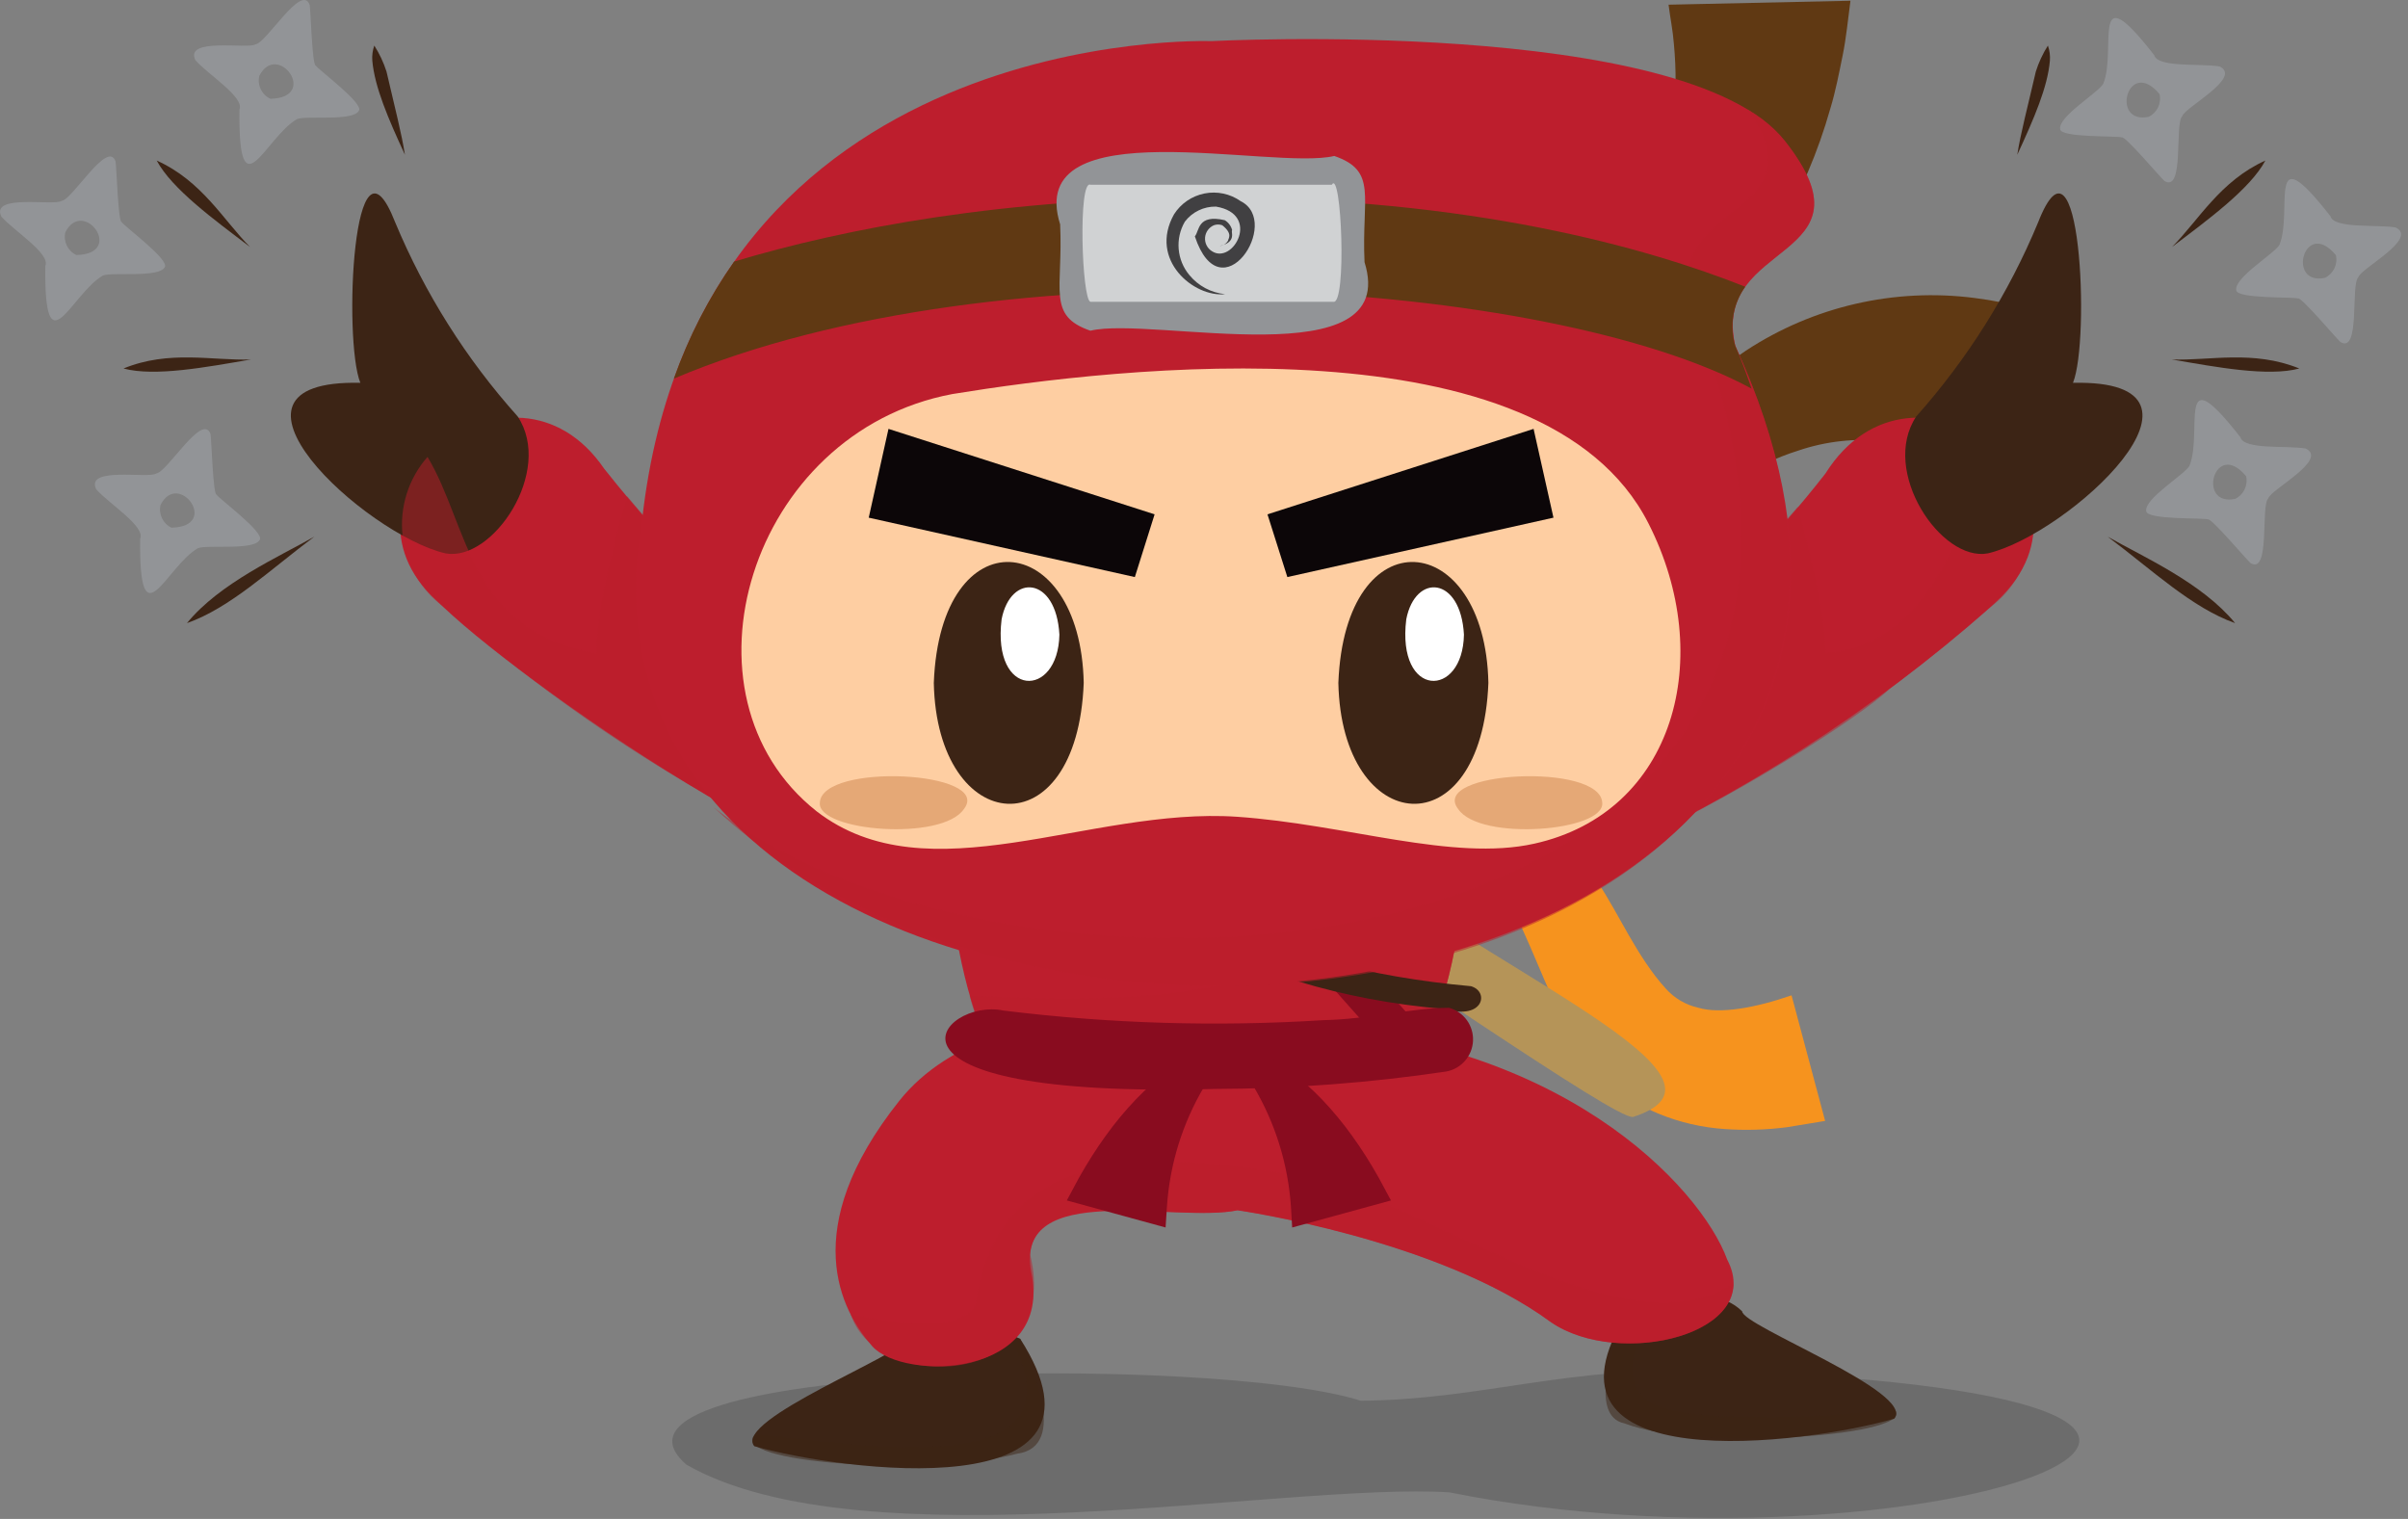 <svg height="123" viewBox="0 0 195 123" width="195" xmlns="http://www.w3.org/2000/svg"><rect x="0" y="0" width="195" height="123" fill="#808080" stroke="none"/><g fill="none"><path d="m139.1 111c-12.12-.46-18.89 2.34-28.9 2.43-12-3.82-64.1-3.08-54.61 5.18 14.3 8.16 48.47 1.4 61.79 2.24 37.62 7.52 81.25-7.69 21.72-9.85z" fill="#000" opacity=".156"/><path d="m141.08 106.19c0 1.18 14.07 6.55 12.32 8.69-7 2.05-30.4 5.14-21.54-8.69 0 0 6.29-2.9 9.22 0z" fill="#3c2415"/><path d="m142.19 114.74c-11.3 0-11.16-2.42-8.47-9.23-.632.193-1.253.42-1.86.68-1.22 2.44-3.28 8.46-.32 9.07 5.9 2.3 24.41 1 21.79-1.21-3.69.519-7.414.75-11.14.69z" fill="#3c2415" opacity=".5"/><path d="m73.4 108.42c-.05 1.18-14.07 6.55-12.32 8.69 7 2 30.4 5.14 21.54-8.69 0 0-6.29-2.9-9.22 0z" fill="#3c2415"/><path d="m82.62 108.42s-.37-.16-1-.38c7.45 13-14.57 8.41-20.47 8.12-2.39 2.26 13.93 3.48 21.21 1.56 4.25-.56 1.09-7.33.26-9.3z" fill="#3c2415" opacity=".5"/><path d="m139.87 102c-2.15-5.88-13.6-18.26-36.12-19-1.07-.38-22.68-4.24-30.94 6.16s-4.69 17-2.18 19.85 14.68 2.6 12.88-6c-1.43-7.53 11.68-3.95 16.71-5 0 0 16.23 2.32 25.36 9.05 5.53 3.82 17.42.94 14.29-5.06z" fill="#bd1e2d"/><path d="m140.37 103.92c-7.88 5.23-21.45-4.17-32.18-8.09-13.35-2.72-27.19-4.1-29.19 9.74-1 2.55-7.33 1.39-10.11.86 2.14 6.6 17.19 5.88 14.53-4.84.41-5.81 12-2.57 16.8-3.6 0 0 16.23 2.32 25.36 9.05 4.9 3.41 14.79 1.56 14.79-3.12z" fill="#bd1e2d" opacity=".5"/><path d="m136.55 32.44.45-.44.38-.39c.26-.24.51-.49.77-.71 1.017-.915 2.1-1.754 3.24-2.51 5.464-3.583 12.029-5.094 18.51-4.26 1.463.183 2.91.474 4.33.87 1.42.38 2.74.92 4.13 1.41l-7 13c-.7-.45-1.39-1-2.11-1.44-4.112-2.487-9.113-3.025-13.66-1.47-.886.28-1.751.62-2.59 1.02-.22.1-.4.21-.6.32 0 0-.19.12-.48.25z" fill="#603913"/><path d="m161.73 48.65-.59.55c-9.498 8.384-20.218 15.273-31.79 20.43-6.39 4.27-15.26 1.9-10.89-5.7 11.08-7.16 20.9-14.76 29.36-25.58 7.18-11.42 23.54 1.29 13.91 10.3z" fill="#bd1e2d"/><path d="m35.37 48.65.58.55c7.39 7 35.54 26.24 41.62 22 7.83-6.63-5-10.06-9.33-14.24-7.194-5.514-13.68-11.896-19.31-19-7.4-10.83-23.03 2.04-13.56 10.69z" fill="#bd1e2d"/><path d="m41.92 33.72c-4.165-4.647-7.518-9.961-9.92-15.72-3.41-8.72-4.22 9.54-2.82 13-13.34-.3.38 12.29 6.89 13.81 3.82.72 8.79-6.66 5.85-11.09z" fill="#3c2415"/><path d="m153.07 55.73c2.33-1.75 5.16-3.94 8.07-6.53 1.971-1.459 3.203-3.709 3.369-6.156.166-2.447-.752-4.843-2.509-6.554-4.12 7.73-5.81 15.54-14.17 16.42 0-3.34-1.45-9-2.24-11.87-7.21 8.3-16 16.35-26.26 22.21-10.33 20.92 29.52-3.25 33.74-7.52z" fill="#bd1e2d" opacity=".5"/><path d="m73 71.7c11.92.3 6.25-9.42-1.31-12.29-7.782-5.459-14.81-11.921-20.9-19.22-.69 2.35-2.52 9-2.49 12.72-10.44-1.91-10.3-10.3-13.68-15.91-1.547 1.755-2.279 4.082-2.016 6.406.263 2.324 1.497 4.429 3.396 5.794 10.41 9.16 23.23 17.46 37 22.5z" fill="#bd1e2d" opacity=".5"/><path d="m111.67 66.09c.277-.185.565-.355.86-.51.27-.13.53-.27.79-.37 1.632-.711 3.401-1.053 5.18-1 2.428.136 4.754 1.019 6.66 2.53.897.684 1.721 1.458 2.46 2.31l1 1.28.87 1.28c1.54 2.29 3.11 5.93 5.4 8.44.691.776 1.607 1.318 2.62 1.55 1.8.54 4.68 0 7.57-1l2.72 10.17-3.1.51c-1.658.215-3.332.265-5 .15-1.867-.121-3.701-.547-5.43-1.26-2.371-1.002-4.422-2.634-5.93-4.72-2.14-2.86-3.34-6.45-5.05-10.2l-.51-1-.55-.89c-.356-.56-.768-1.083-1.23-1.56-.798-.866-1.847-1.461-3-1.7-.596-.101-1.204-.101-1.8 0-.314.039-.625.103-.93.19-.153.036-.303.083-.45.14-.103.046-.21.082-.32.11z" fill="#f6931e"/><path d="m132.24 90.45c-1.49.18-19.64-12.65-36.63-23.45-12.61-9.16-23.35-12.85-21.04-17 2.34-4.59 18.6 10.16 35.62 20.2 13.36 9.68 31.45 17.25 22.05 20.25z" fill="#b59458"/><path d="m117.37 58c-12.84-11.64-27.6-10.49-39.27 0-2.91 3.49-1.39 22.79 3 28.28h33.19c4.47-5.53 6-24.83 3.08-28.28z" fill="#bd1e2d"/><path d="m117.37 58c-.616-.678-1.285-1.307-2-1.88 1.48 25.23-19.28 25.31-36.85 24.51.506 2.026 1.38 3.941 2.58 5.65h33.19c4.47-5.53 6-24.83 3.08-28.28z" fill="#bd1e2d" opacity=".5"/><path d="m109.84 52.68c-9.33-4-14.25-4.14-24.11 0 4.4 4.82 12 13.51 12 13.51z" fill="#97ccef"/><path d="m99.87 66.17 11.67-12.65c-.975-.518-1.977-.985-3-1.4l-10.78 11.68-10.49-11.8c-1.023.4-2.025.854-3 1.36l29.21 32.89h.86c.537-.692.987-1.448 1.34-2.25z" fill="#890c1f"/><path d="m97.21 60.49c-19-.37-19.26-11.77-10-10.39 2.22.86 3.28 2.36 9.4 2.75 4.46.73 10.17-3 13.71-3 12.68 5.58-9.32 11.6-13.11 10.64z" fill="#f6931e"/><path d="m117.13 81.72c-35-2.9-42.55-32.23-36.65-27 .07.31 4.75 22.08 38.64 25.14 1.52.45.98 2.74-1.99 1.86z" fill="#3c2415"/><path d="m186.71 36.32c-1.52-.26-5 .12-5.28-.91-5.27-6.75-3-.44-4.13 2.32-.43.72-3.66 2.66-3.5 3.65 0 .73 4.63.54 5 .68.23-.16 3.07 3.19 3.44 3.53 1.63 1 .81-4.64 1.45-5.24.19-.71 4.9-3.13 3.02-4.03zm-5.71 4.08c-3.14.65-1.67-4.91.89-1.84.169.746-.201 1.509-.89 1.84z" fill="#929497"/><path d="m194 18.42c-1.52-.26-5 .12-5.28-.91-5.27-6.75-3-.44-4.13 2.32-.43.72-3.67 2.66-3.5 3.66 0 .72 4.63.54 5 .68.23-.17 3.06 3.18 3.43 3.52 1.64 1 .82-4.64 1.46-5.24.18-.71 4.9-3.13 3.02-4.03zm-5.73 4.08c-3.14.65-1.67-4.91.89-1.84.169.746-.201 1.509-.89 1.84z" fill="#929497"/><path d="m179.74 5.38c-1.53-.26-5 .12-5.29-.91-5.26-6.75-3-.44-4.13 2.32-.42.72-3.66 2.66-3.49 3.66 0 .72 4.63.53 5 .68.23-.17 3.07 3.18 3.44 3.52 1.64 1 .81-4.64 1.45-5.24.18-.71 4.9-3.13 3.02-4.03zm-5.74 4.08c-3.15.65-1.68-4.91.88-1.84.17.743-.195 1.506-.88 1.84z" fill="#929497"/><path d="m7.79 39.62c1 1.15 4 3 3.56 4-.1 8.57 2.1 2.24 4.68.77.78-.3 4.52.21 5-.67.43-.59-3.28-3.32-3.49-3.66-.29 0-.41-4.41-.49-4.9-.63-1.84-3.53 3.12-4.4 3.18-.57.45-5.77-.6-4.86 1.28zm5.21 1.27c1.45-2.86 4.88 1.76.88 1.84-.688-.331-1.054-1.096-.88-1.84z" fill="#929497"/><path d="m.11 17.54c1 1.15 4 3 3.56 4-.1 8.57 2.09 2.24 4.67.77.78-.3 4.53.21 5-.67.43-.59-3.28-3.31-3.49-3.66-.28 0-.41-4.41-.49-4.9-.62-1.83-3.52 3.12-4.36 3.18-.6.45-5.8-.6-4.89 1.28zm5.18 1.27c1.46-2.86 4.89 1.76.89 1.84-.692-.328-1.062-1.094-.89-1.84z" fill="#929497"/><path d="m15.82 4.87c1 1.15 4 3 3.57 4-.1 8.57 2.09 2.24 4.67.77.78-.3 4.52.21 5-.67.43-.59-3.28-3.32-3.49-3.66-.29 0-.41-4.41-.49-4.9-.63-1.84-3.53 3.12-4.4 3.18-.57.41-5.77-.59-4.86 1.28zm5.18 1.27c1.47-2.86 4.89 1.76.9 1.86-.705-.326-1.081-1.105-.9-1.86z" fill="#929497"/><g fill="#3c2415"><path d="m186.2 29.84c-2.53.68-6.72-.11-10.32-.73 3.06.11 6.56-.79 10.32.73z"/><path d="m183.45 13c-1.23 2.3-4.66 4.8-7.56 7 2.16-2.17 3.89-5.34 7.56-7z"/><path d="m181 50.46c-3.51-1.24-6.71-4.3-10.32-7 2.91 1.65 7.65 3.74 10.32 7z"/><path d="m165.84 3.69c.138.394.193.813.16 1.23-.18 2.12-1.27 4.65-2.64 7.61.26-1.7.84-3.87 1.5-6.73.234-.743.563-1.452.98-2.11z"/><path d="m10 29.84c2.53.68 6.72-.11 10.32-.73-3.11.11-6.61-.79-10.32.73z"/><path d="m12.69 13c1.23 2.3 4.66 4.8 7.56 7-2.16-2.17-3.88-5.34-7.56-7z"/><path d="m15.14 50.46c3.51-1.24 6.7-4.3 10.31-7-2.84 1.62-7.66 3.75-10.31 7z"/><path d="m30.31 3.69c-.138.394-.193.813-.16 1.23.19 2.12 1.27 4.65 2.64 7.61-.26-1.7-.83-3.87-1.49-6.73-.237-.743-.57-1.453-.99-2.11z"/></g><path d="m98.4 88.18c-29.67.81-22.15-7.41-17.16-6.35 8.597 1.064 17.275 1.325 25.92.78 3.67-.07 7.15-1 10.19-1 1.19.332 1.992 1.442 1.935 2.676-.057 1.234-.959 2.264-2.175 2.484-6.194.921-12.447 1.392-18.71 1.41z" fill="#890c1f"/><path d="m101.56 85c4 1.83 7.38 5.56 10.08 10.35l1 1.86-8 2.19-.1-1.7c-.233-3.416-1.26-6.731-3-9.68-.301-.454-.636-.885-1-1.29z" fill="#890c1f"/><path d="m97.48 85c-4 1.83-7.39 5.56-10.09 10.35l-1 1.86 8 2.19.11-1.7c.228-3.417 1.256-6.733 3-9.68.301-.454.636-.885 1-1.29z" fill="#890c1f"/><path d="m129.75 25.25c.24-.37.17-.21.87-1.25.31-.46.6-1 .89-1.43 2.726-4.835 4.165-10.289 4.18-15.84.008-1.065-.038-2.13-.14-3.19-.08-1.06-.3-2.12-.43-3.16l14.73-.32c-.2 1.49-.34 3-.63 4.42s-.57 2.9-1 4.31c-1.972 6.986-5.708 13.347-10.85 18.47-.52.49-1 1-1.58 1.44-.11.1-.44.38-1.28 1.05l-.52.39z" fill="#603913"/><path d="m144.52 11.39c-8-10.07-46.45-8.06-46.45-8.06s-41.59-1.52-46.07 38.76c-9.47 54.11 118.31 50.56 88.52-14.09-2.02-8.64 11.76-6.8 4-16.61z" fill="#bd1e2d"/><path d="m144.52 11.39c-.837-1.02-1.854-1.877-3-2.53 6.1 8.72-6.67 7.29-4.72 15.65 22.95 56-54.28 60.52-79 40.87 30.92 28.88 106.09 13.52 82.72-37.38-2.02-8.64 11.76-6.8 4-16.61z" fill="#bd1e2d" opacity=".5"/><path d="m133.49 42.38c-8.49-16.73-43.07-12.64-56.37-10.47-16.42 3.09-22.85 24.4-11 33.78 9.06 7 22.09-.36 34.05.45 8.85.61 17.48 3.65 24.07 2.18 11.39-2.52 14.76-15.12 9.25-25.94z" fill="#fecea2"/><path d="m120.53 55.3c-.53 13.6-11.89 12.5-12.15 0 .53-13.6 11.89-12.5 12.15 0z" fill="#3c2415"/><path d="m118.55 51.39c-.09 5.19-5.46 5.18-4.67-1.24.73-3.76 4.41-3.49 4.67 1.24z" fill="#fff"/><path d="m87.76 55.3c-.52 13.6-11.89 12.5-12.14 0 .52-13.6 11.89-12.5 12.14 0z" fill="#3c2415"/><path d="m85.79 51.39c-.1 5.19-5.46 5.18-4.68-1.24.73-3.76 4.42-3.49 4.68 1.24z" fill="#fff"/><path d="m98.17 16c-16.88 0-29.77 2.5-38.72 5.18-2.052 2.922-3.694 6.112-4.88 9.48 26.42-11.2 71.05-8 87.27.81-.41-1.2-.84-2.37-1.32-3.47-.48-1.633-.181-3.396.81-4.78-7.95-3.16-22.2-7.22-43.16-7.22z" fill="#603913"/><path d="m104.25 46.73-1.61-5.08 21.55-6.92 1.61 7.19z" fill="#0c0608"/><path d="m91.9 46.73-21.55-4.81 1.6-7.19 21.55 6.92z" fill="#0c0608"/><path d="m108.05 12.63c-5 1.2-25.15-3.89-22.2 5.54.25 5.3-1.09 7.39 2.45 8.61 5-1.21 25.15 3.88 22.2-5.55-.25-5.3 1.09-7.38-2.45-8.6z" fill="#929497"/><path d="m88.3 24.44c-.7-.21-1-9.92 0-9.48h19.55c.78-1.36 1.23 9.75.12 9.48z" fill="#d0d2d3"/><path d="m129.75 65c.23 2.32-9.91 3.15-11.67.51-2.38-3.07 11.51-3.78 11.67-.51z" fill="#e5a876"/><path d="m66.39 65c-.22 2.32 9.91 3.15 11.67.51 2.38-3.07-11.51-3.78-11.67-.51z" fill="#e5a876"/><path d="m99.21 23.82c-2.51.28-6.21-2.76-4.14-6.46.557-.879 1.45-1.49 2.471-1.693 1.021-.202 2.079.023 2.929.623 3.37 1.68-1.59 9.25-3.71 2.85.38-.43.18-1.82 2.42-1.31.299.18.515.471.6.81-.14.12.42.95-1 1.28.282-.029.532-.193.67-.44 0-.16.43-.52-.47-1.24-.22-.079-.46-.079-.68 0-.405.175-.68.561-.714 1.002-.034.441.18.863.554 1.098 1.71 1.13 4-3 .33-3.61-.987-.019-1.923.434-2.52 1.22-.802 1.377-.654 3.109.37 4.33.721.876 1.761 1.43 2.89 1.54z" fill="#414042"/><path d="m155.18 33.72c4.146-4.651 7.482-9.965 9.87-15.72 3.41-8.72 4.23 9.54 2.82 13 13.34-.3-.38 12.29-6.89 13.81-3.78.72-8.75-6.66-5.8-11.09z" fill="#3c2415"/></g></svg>